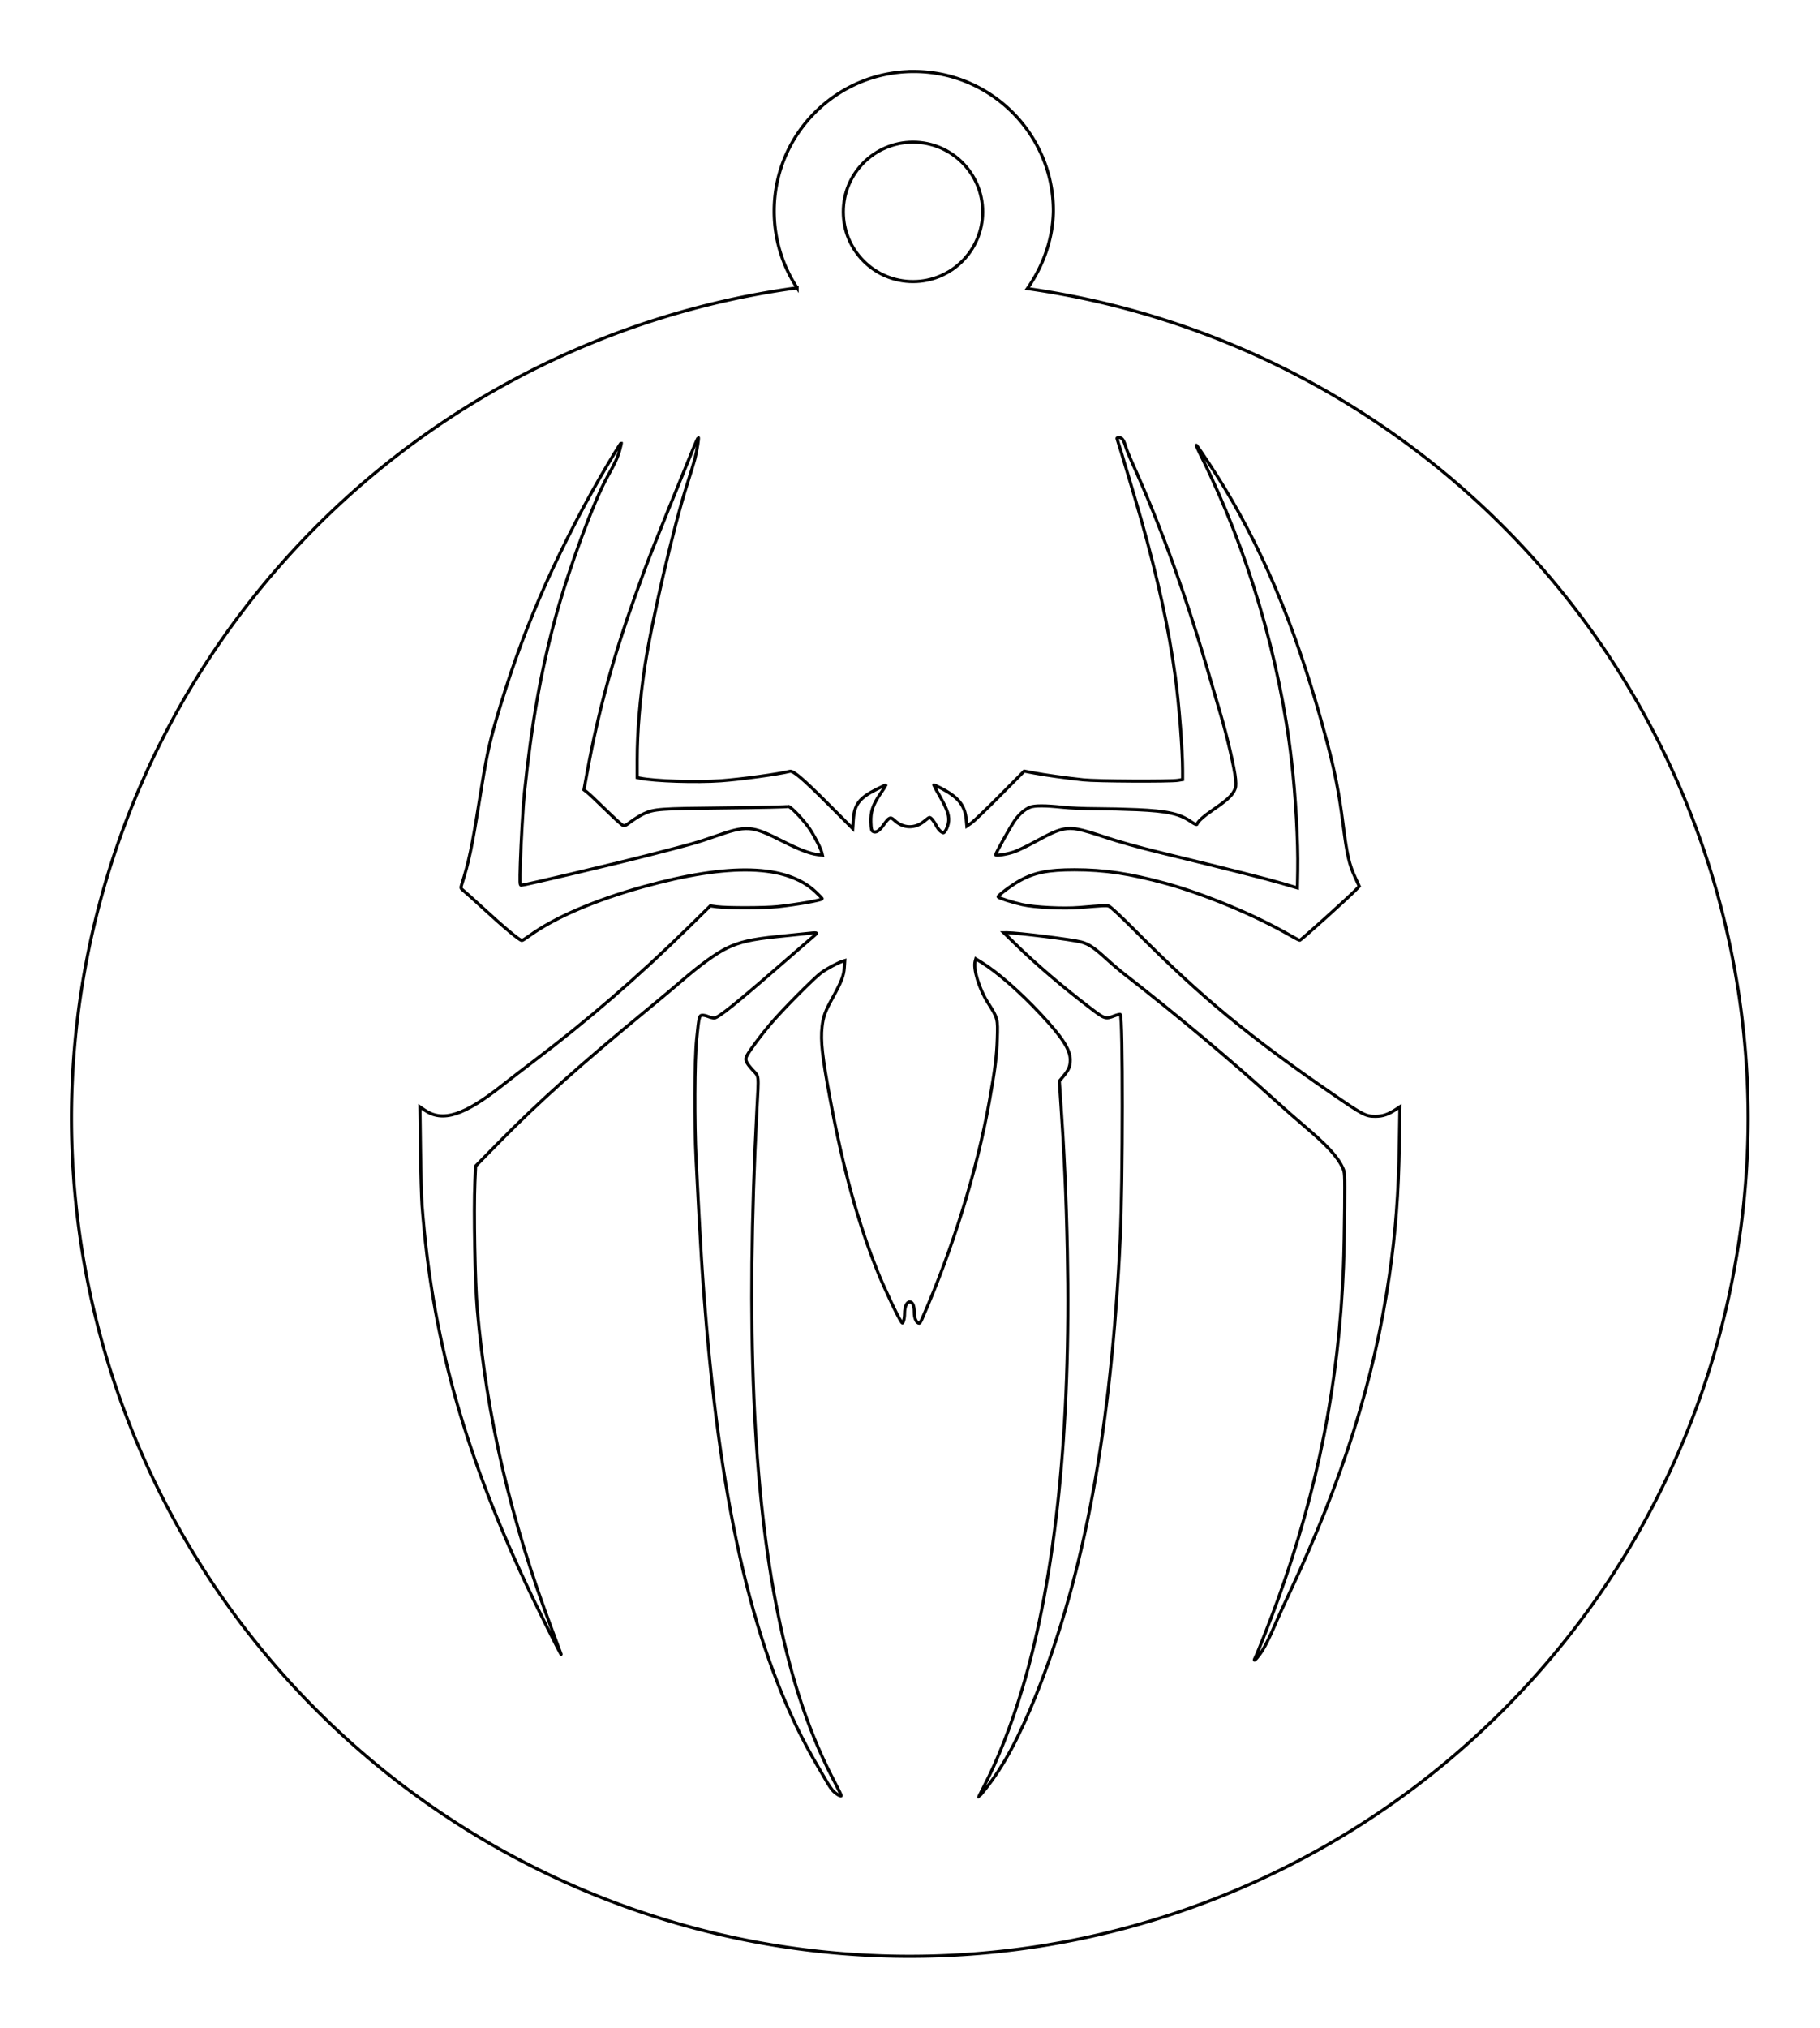 <?xml version="1.0" encoding="UTF-8" standalone="no"?>
<svg
   xmlns:dc="http://purl.org/dc/elements/1.1/"
   xmlns:cc="http://creativecommons.org/ns#"
   xmlns:rdf="http://www.w3.org/1999/02/22-rdf-syntax-ns#"
   xmlns:svg="http://www.w3.org/2000/svg"
   xmlns="http://www.w3.org/2000/svg"
   version="1.1"
   id="svg2"
   viewBox="0 0 292.5 325.89"
   height="3.621in"
   width="3.25in">
  <defs
     id="defs4" />
  <g
     transform="translate(0,-726.472)"
     id="layer1">
    <g
       transform="matrix(1.004,0,0,1.004,-42.573,676.217)"
       id="g4414">
      <g
         id="g4419">
        <path
           style="fill:none;stroke:#000000;stroke-width:0.5;stroke-miterlimit:4;stroke-dasharray:none;stroke-opacity:1"
           d="m 146.84,1024.758 c 2.268,-4.343 4.478,-9.978 6.272,-15.989 5.311,-17.801 7.78,-41.864 7.191,-70.084 -0.191,-9.163 -0.507,-16.019 -1.195,-25.928 l -0.099,-1.425 0.627,-0.755 c 0.906,-1.09 1.129,-1.619 1.129,-2.677 0,-1.651 -1.281,-3.629 -4.765,-7.354 -3.366,-3.6 -6.923,-6.71 -9.48,-8.29 l -0.933,-0.576 -0.104,0.389 c -0.33,1.234 0.644,4.432 2.005,6.583 1.656,2.617 1.656,2.619 1.552,5.861 -0.09,2.801 -0.382,5.101 -1.289,10.137 -2.018,11.208 -5.819,23.488 -10.785,34.837 -0.178,0.407 -0.379,0.738 -0.446,0.737 -0.468,-0.009 -0.823,-0.776 -0.823,-1.775 0,-1.037 -0.268,-1.648 -0.724,-1.648 -0.488,0 -0.833,0.767 -0.833,1.853 0,0.425 -0.073,0.965 -0.162,1.199 -0.157,0.412 -0.168,0.416 -0.377,0.118 -0.555,-0.793 -2.722,-5.379 -3.771,-7.982 -3.167,-7.859 -5.574,-16.596 -7.661,-27.807 -1.266,-6.802 -1.543,-9.291 -1.29,-11.599 0.173,-1.582 0.514,-2.521 1.667,-4.593 1.416,-2.547 1.824,-3.589 1.908,-4.883 l 0.075,-1.146 -0.372,0.114 c -0.719,0.22 -2.489,1.168 -3.372,1.807 -1.19,0.861 -6.271,5.985 -8.207,8.275 -1.557,1.843 -3.271,4.14 -3.757,5.035 -0.371,0.684 -0.209,1.113 0.872,2.306 1.097,1.211 1.022,0.506 0.704,6.631 -1.784,34.35 -0.646,61.186 3.438,81.011 2.246,10.904 5.14,19.412 9.218,27.101 0.539,1.016 0.949,1.88 0.91,1.919 -0.137,0.137 -1.001,-0.414 -1.406,-0.895 -0.225,-0.268 -0.596,-0.813 -0.825,-1.212 -0.228,-0.399 -0.952,-1.637 -1.609,-2.75 -9.428,-15.992 -15.018,-38.147 -17.817,-70.609 -0.634,-7.352 -0.946,-12.339 -1.67,-26.702 -0.3,-5.942 -0.256,-16.025 0.083,-19.384 0.361,-3.572 0.412,-3.802 0.857,-3.866 0.196,-0.028 0.633,0.059 0.97,0.195 0.338,0.135 0.791,0.246 1.006,0.246 0.626,0 3.501,-2.309 11.049,-8.875 2.313,-2.012 4.516,-3.922 4.894,-4.243 0.779,-0.662 0.799,-0.655 -1.289,-0.431 -0.785,0.084 -2.829,0.295 -4.542,0.468 -4.059,0.41 -6.086,0.874 -8.093,1.854 -1.739,0.849 -4.273,2.684 -7.207,5.217 -1.051,0.907 -3.503,2.957 -5.449,4.556 -10.872,8.927 -17.623,14.969 -24.113,21.577 l -3.603,3.669 -0.116,2.619 c -0.203,4.609 0.013,16.16 0.38,20.376 1.52,17.414 5.353,33.834 12.048,51.614 0.726,1.927 1.366,3.643 1.422,3.815 0.221,0.669 -4.096,-7.981 -5.672,-11.366 -10.116,-21.72 -15.097,-39.866 -16.669,-60.722 -0.09,-1.199 -0.205,-5.255 -0.255,-9.014 l -0.091,-6.834 0.742,0.511 c 2.912,2.003 6.357,0.894 12.618,-4.062 1.025,-0.811 3.195,-2.482 4.822,-3.714 8.866,-6.711 16.866,-13.62 24.906,-21.512 l 3.587,-3.521 1.09,0.145 c 1.595,0.212 7.657,0.2 9.731,-0.021 3.082,-0.327 7.162,-1.051 7.162,-1.27 0,-0.058 -0.473,-0.551 -1.052,-1.097 -4.689,-4.422 -13.79,-4.69 -27.752,-0.815 -7.712,2.14 -14.225,4.945 -18.253,7.861 -0.577,0.417 -1.116,0.759 -1.197,0.759 -0.384,0 -2.771,-1.993 -6.619,-5.527 -1.119,-1.028 -2.31,-2.093 -2.646,-2.368 -0.605,-0.494 -0.61,-0.506 -0.423,-1.09 1.128,-3.529 1.675,-6.121 2.822,-13.357 1.098,-6.927 1.562,-9.158 2.753,-13.234 2.03,-6.947 4.205,-13.054 6.876,-19.306 2.682,-6.278 6.285,-13.46 9.803,-19.54 1.571,-2.714 3.345,-5.616 3.4,-5.56 0.03,0.03 -0.086,0.563 -0.258,1.185 -0.325,1.172 -0.801,2.205 -1.959,4.25 -2.154,3.804 -6.186,14.691 -8.293,22.39 -2.405,8.788 -3.914,17.28 -5.078,28.57 -0.195,1.886 -0.54,7.925 -0.64,11.171 -0.096,3.137 -0.081,3.542 0.132,3.542 0.494,0 14.779,-3.372 20.515,-4.843 6.902,-1.77 7.793,-2.021 10.472,-2.96 5.356,-1.876 5.977,-1.832 11.167,0.79 2.57,1.298 4.231,1.928 5.508,2.089 l 0.756,0.095 -0.102,-0.427 c -0.189,-0.793 -1.481,-3.223 -2.257,-4.242 -1.22,-1.603 -2.927,-3.314 -3.159,-3.165 -0.109,0.07 -4.648,0.175 -10.086,0.231 -10.671,0.111 -11.42,0.166 -13.139,0.958 -0.504,0.232 -1.394,0.776 -1.978,1.209 -0.951,0.705 -1.098,0.767 -1.419,0.6 -0.197,-0.103 -1.444,-1.248 -2.771,-2.544 -1.327,-1.296 -2.639,-2.53 -2.914,-2.742 l -0.501,-0.385 0.526,-2.887 c 1.734,-9.518 4.138,-18.337 7.724,-28.331 2.235,-6.227 2.727,-7.477 9.221,-23.393 0.445,-1.092 0.854,-1.985 0.907,-1.985 0.124,0 -0.215,2.106 -0.552,3.425 -0.142,0.557 -0.708,2.413 -1.257,4.126 -2.127,6.63 -5.687,21.946 -6.771,29.126 -0.819,5.429 -1.245,10.592 -1.245,15.104 l 0,2.844 0.428,0.09 c 2.331,0.488 9.149,0.709 13.057,0.422 3.237,-0.237 9.221,-1.058 11.048,-1.516 0.553,-0.139 2.115,1.194 6.217,5.303 l 3.892,3.9 0.093,-1.401 c 0.165,-2.466 0.963,-3.52 3.712,-4.899 0.862,-0.433 1.568,-0.759 1.568,-0.724 0,0.035 -0.418,0.675 -0.928,1.423 -1.218,1.784 -1.59,2.903 -1.53,4.593 0.034,0.973 0.106,1.324 0.294,1.443 0.483,0.304 1.029,-0.019 1.756,-1.038 0.884,-1.239 1.098,-1.331 1.72,-0.743 1.427,1.352 3.363,1.395 4.868,0.106 0.354,-0.303 0.708,-0.551 0.786,-0.551 0.228,0 0.757,0.645 1.116,1.36 0.182,0.363 0.513,0.778 0.735,0.924 0.391,0.256 0.413,0.253 0.694,-0.115 0.159,-0.208 0.371,-0.735 0.469,-1.17 0.25,-1.1 -0.081,-2.177 -1.346,-4.388 -0.552,-0.964 -1.003,-1.789 -1.003,-1.832 0,-0.043 0.438,0.142 0.973,0.412 2.948,1.486 4.05,2.812 4.265,5.134 l 0.099,1.063 0.718,-0.492 c 0.395,-0.27 2.469,-2.258 4.61,-4.417 l 3.892,-3.925 1.557,0.296 c 1.738,0.331 5.111,0.801 7.941,1.107 2.101,0.227 13.986,0.286 15.219,0.076 l 0.74,-0.126 -9e-5,-1.431 c 0,-3.356 -0.566,-10.606 -1.181,-15.132 -1.042,-7.669 -2.754,-15.547 -5.463,-25.145 -0.84,-2.975 -3.661,-12.424 -3.87,-12.962 -0.084,-0.217 -0.023,-0.272 0.296,-0.272 0.477,0 0.757,0.385 1.078,1.479 0.126,0.428 0.561,1.514 0.967,2.413 4.804,10.626 8.971,22.194 12.789,35.499 0.381,1.327 1.044,3.585 1.473,5.018 1.045,3.49 2.303,8.935 2.421,10.478 0.082,1.073 0.05,1.339 -0.224,1.875 -0.42,0.823 -1.307,1.621 -3.335,3.001 -1.542,1.049 -2.486,1.894 -2.644,2.366 -0.042,0.127 -0.39,-0.029 -1.014,-0.455 -1.82,-1.243 -3.787,-1.674 -8.61,-1.89 -1.842,-0.082 -4.82,-0.152 -6.618,-0.155 -1.798,-0.002 -4.215,-0.107 -5.372,-0.233 -2.741,-0.297 -4.528,-0.297 -5.235,-0.002 -0.858,0.358 -1.714,1.111 -2.458,2.159 -0.635,0.895 -3.051,5.237 -3.051,5.483 0,0.212 1.861,-0.084 2.975,-0.473 0.615,-0.215 2.071,-0.913 3.236,-1.552 2.67,-1.464 3.624,-1.884 4.796,-2.115 1.37,-0.269 2.601,-0.024 6.622,1.319 2.172,0.726 5.417,1.634 8.684,2.431 11.717,2.857 17.18,4.237 19.618,4.955 l 2.569,0.756 0.051,-2.821 c 0.083,-4.589 -0.322,-11.772 -0.993,-17.613 -1.889,-16.444 -7.046,-33.843 -14.47,-48.825 -0.569,-1.148 -0.933,-1.983 -0.808,-1.854 0.358,0.368 3.225,4.716 4.467,6.773 6.913,11.449 12.108,24.304 16.484,40.793 1.296,4.882 1.944,8.183 2.584,13.156 0.67,5.204 0.98,6.569 1.992,8.764 l 0.631,1.369 -0.609,0.633 c -1.126,1.17 -8.632,7.924 -8.935,8.04 -0.064,0.025 -0.739,-0.316 -1.5,-0.757 -5.61,-3.246 -13.785,-6.662 -20.068,-8.385 -5.732,-1.572 -9.849,-2.188 -14.636,-2.189 -4.287,-8.8e-4 -6.473,0.44 -8.895,1.794 -1.283,0.717 -3.509,2.394 -3.404,2.564 0.12,0.194 2.289,0.887 3.892,1.244 2.013,0.448 6.612,0.681 9.186,0.464 3.886,-0.327 4.262,-0.346 4.69,-0.239 0.28,0.07 1.877,1.56 4.568,4.262 10.437,10.48 18.027,16.741 31.6,26.067 4.715,3.24 5.153,3.466 6.708,3.465 1.212,-8.7e-4 2.091,-0.307 3.41,-1.186 l 0.53,-0.353 -0.095,5.908 c -0.131,8.11 -0.589,14.186 -1.598,21.166 -2.416,16.722 -7.525,32.946 -16.104,51.147 -0.787,1.67 -1.732,3.741 -2.099,4.604 -1.15,2.7 -1.903,4.174 -2.65,5.189 -0.681,0.925 -1.09,1.212 -0.707,0.495 0.321,-0.6 2.614,-6.459 3.634,-9.286 6.469,-17.928 9.806,-34.856 10.543,-53.472 0.086,-2.184 0.174,-6.493 0.194,-9.575 0.037,-5.556 0.034,-5.612 -0.32,-6.374 -0.848,-1.825 -2.516,-3.63 -6.338,-6.857 -1.113,-0.94 -3.187,-2.766 -4.608,-4.058 -7.021,-6.38 -15.713,-13.654 -24.144,-20.204 -0.742,-0.577 -2.038,-1.68 -2.88,-2.452 -1.949,-1.786 -2.866,-2.397 -4.064,-2.708 -1.564,-0.405 -10.244,-1.487 -11.869,-1.48 l -0.545,0.002 1.95,1.901 c 3.319,3.236 7.575,6.867 11.962,10.206 2.307,1.756 2.411,1.79 3.826,1.248 0.48,-0.184 0.92,-0.288 0.977,-0.231 0.424,0.424 0.411,26.88 -0.018,35.986 -1.437,30.491 -5.748,53.922 -13.479,73.256 -2.714,6.788 -5.266,11.539 -8.132,15.142 -0.596,0.749 -1.106,1.362 -1.134,1.362 -0.028,0 0.327,-0.722 0.788,-1.605 z"
           id="path4364"
           transform="matrix(0.996,0,0,0.996,53.6,-684.608)" />
        <path
           id="path4366"
           d="m 188.676,61.502 c -12.342,-5.8e-5 -22.348,10.005 -22.348,22.348 -2e-5,4.534 1.354,8.749 3.674,12.271 A 134.189,134.189 0 0 0 53.85,228.938 134.189,134.189 0 0 0 188.039,363.127 134.189,134.189 0 0 0 322.227,228.938 134.189,134.189 0 0 0 206.857,96.238 c 2.575,-3.663 4.084,-7.986 4.166,-12.389 -6e-5,-12.342 -10.005,-22.348 -22.348,-22.348 z"
           style="fill:none;fill-opacity:1;stroke:#000000;stroke-width:0.5;stroke-miterlimit:4;stroke-dasharray:none;stroke-opacity:1" />
      </g>
      <circle
         style="fill:none;fill-opacity:1;stroke:#000000;stroke-width:0.5;stroke-miterlimit:4;stroke-dasharray:none;stroke-opacity:1"
         id="path4390"
         cx="188.55"
         cy="83.962"
         r="11.156" />
    </g>
  </g>
</svg>
